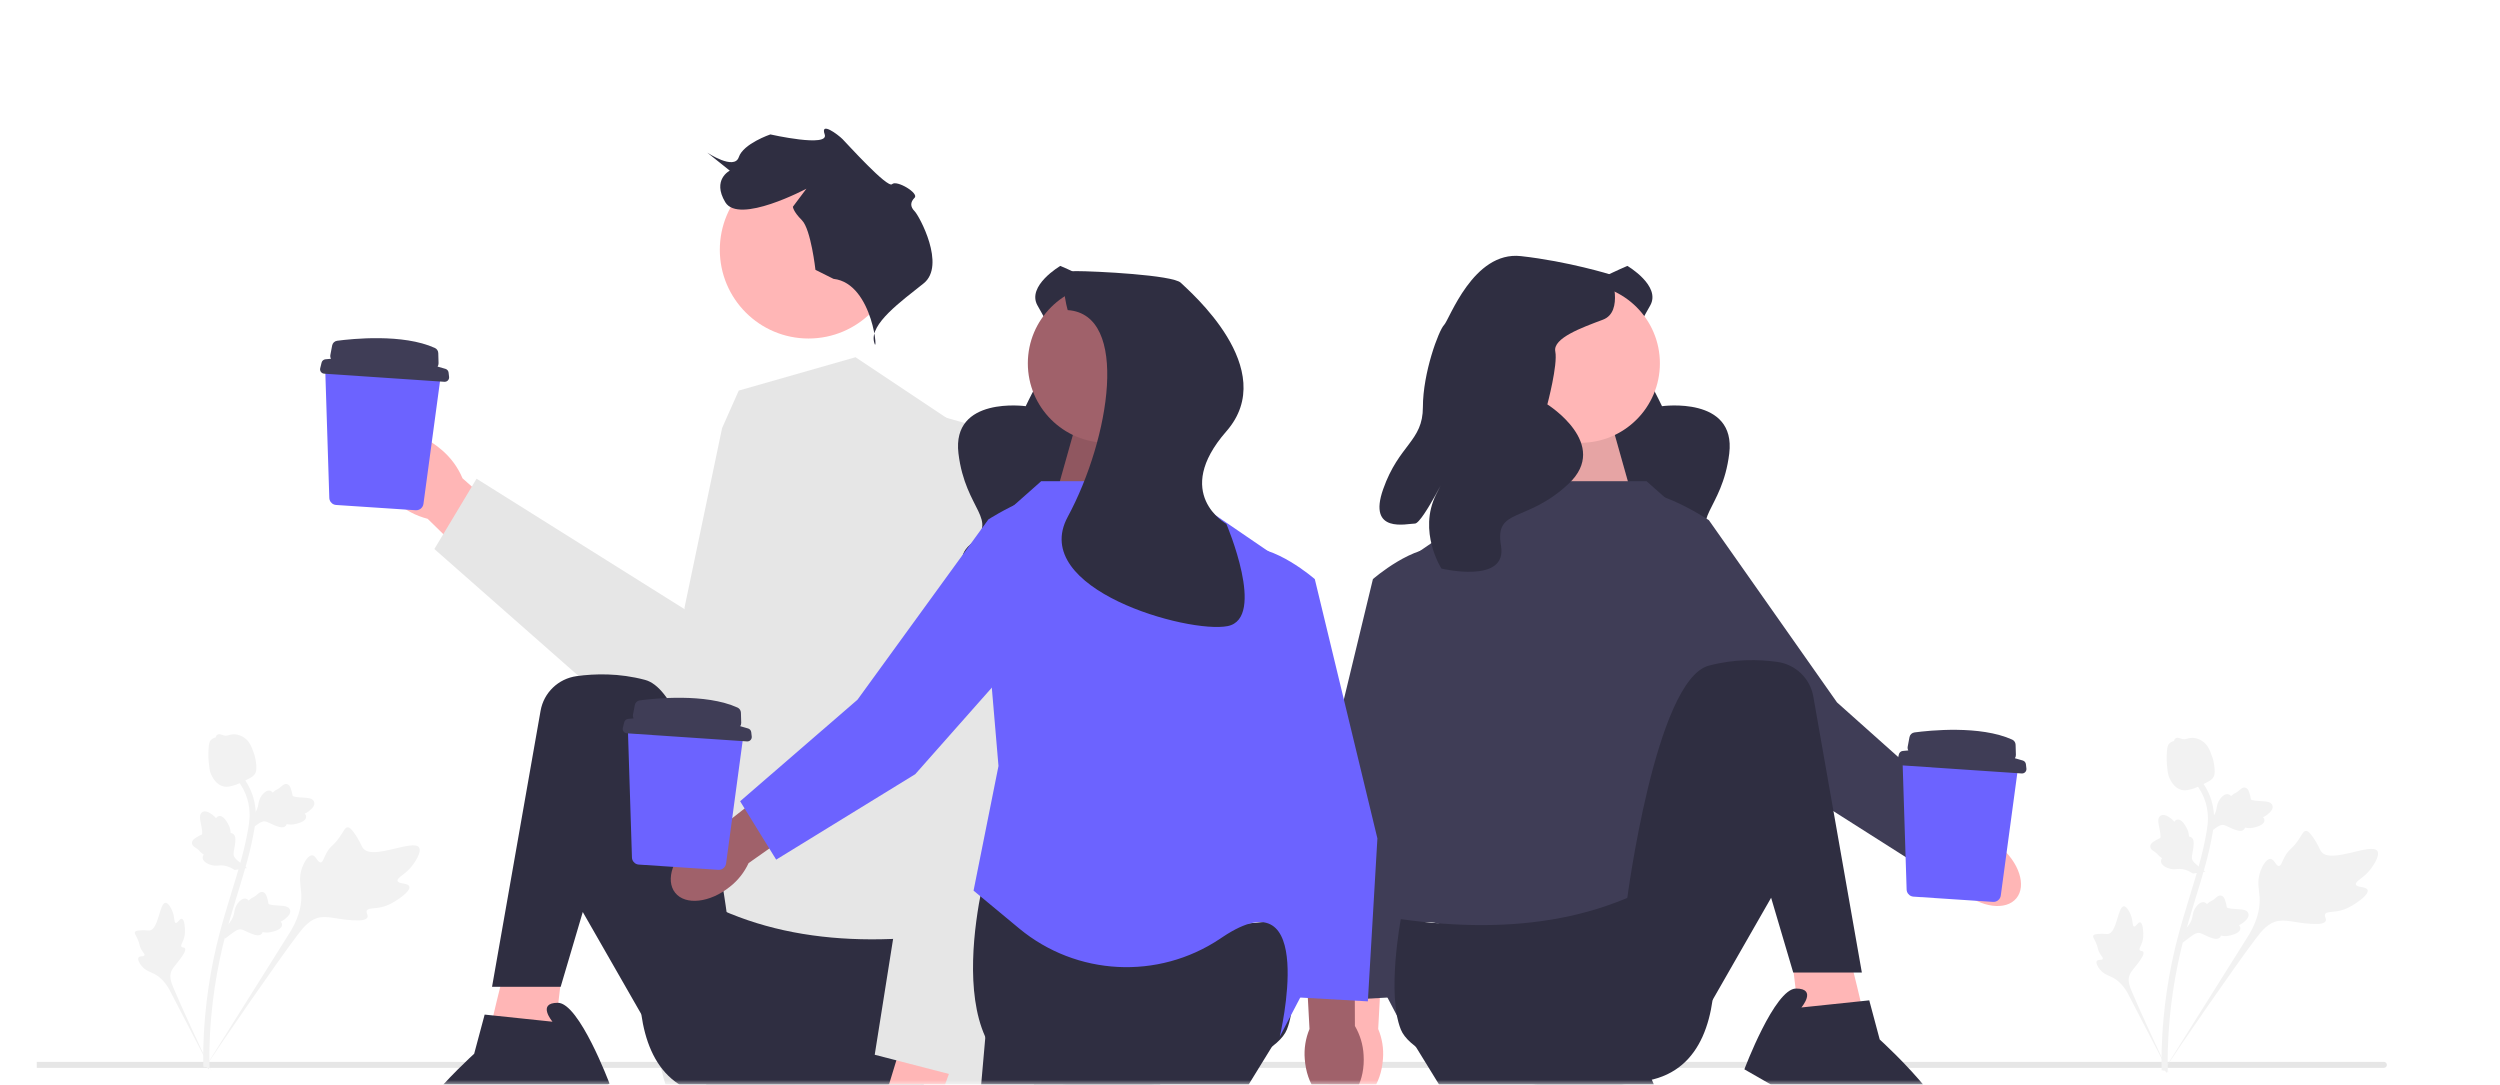 <svg width="272" height="118" viewBox="0 0 272 118" fill="none" xmlns="http://www.w3.org/2000/svg">
<mask id="mask0_48_376" style="mask-type:alpha" maskUnits="userSpaceOnUse" x="0" y="0" width="272" height="118">
<rect width="272" height="118" fill="#D9D9D9"/>
</mask>
<g mask="url(#mask0_48_376)">
<path d="M259.693 115.856C259.693 116.036 259.547 116.182 259.367 116.182H4V115.531H259.367C259.547 115.531 259.693 115.676 259.693 115.856Z" fill="#E6E6E6"/>
<path d="M87.966 36.83C93.296 36.83 97.617 32.509 97.617 27.179C97.617 21.849 93.296 17.528 87.966 17.528C82.636 17.528 78.316 21.849 78.316 27.179C78.316 32.509 82.636 36.83 87.966 36.83Z" fill="#FFB6B6"/>
<path d="M93.08 38.866L80.377 42.495L78.563 46.578L74.48 66.086V96.935C74.48 96.935 69.489 107.823 72.211 117.35C75.121 127.534 85.368 115.514 93.08 116.886C100.792 118.258 113.041 119.619 113.041 119.619L105.783 86.501L103.968 46.124L93.08 38.866Z" fill="#E6E6E6"/>
<path d="M90.683 30.339L88.721 29.358C88.721 29.358 88.23 24.944 87.249 23.962C86.268 22.982 86.268 22.491 86.268 22.491L87.74 20.529C87.74 20.529 80.382 24.453 78.91 22C77.439 19.548 79.401 18.567 79.401 18.567L76.948 16.605C76.948 16.605 79.891 18.567 80.382 17.095C80.873 15.624 83.816 14.625 83.816 14.625C83.816 14.625 90.242 16.079 89.727 14.625C89.211 13.171 91.173 14.643 91.664 15.133C92.154 15.624 96.569 20.529 97.059 20.038C97.55 19.548 100.002 21.019 99.512 21.51C99.022 22 99.022 22.491 99.512 22.982C100.002 23.472 102.946 28.868 100.493 30.83C98.04 32.792 94.607 35.244 95.097 37.206C95.588 39.168 95.097 30.83 90.683 30.339Z" fill="#2F2E41"/>
<path d="M43.11 54.637C40.633 52.502 39.727 49.493 41.086 47.917C42.445 46.34 45.554 46.794 48.032 48.93C49.033 49.77 49.819 50.838 50.324 52.043L60.704 61.223L56.293 66.002L46.528 56.446C45.26 56.124 44.088 55.504 43.11 54.637Z" fill="#FFB6B6"/>
<path d="M78.671 46.734L85.509 46.112L91.506 74.712C92.649 80.162 89.076 85.482 83.6 86.487L78.671 87.392L47.259 59.734L51.849 52.084L75.014 66.615L78.671 46.734Z" fill="#E6E6E6"/>
<path d="M55.401 103.416C55.401 103.416 52.624 114.513 52.905 114.043C53.185 113.572 60.14 114.203 60.14 114.203L61.414 103.487L55.401 103.416Z" fill="#FFB6B6"/>
<path d="M103.694 101.55C91.438 103.272 80.368 101.771 71.347 94.698C71.347 94.698 64.762 116.779 76.771 119.104C88.78 121.428 102.145 117.433 103.694 113.559C105.244 109.685 103.694 101.55 103.694 101.55Z" fill="#2F2E41"/>
<path d="M80.838 108.523L67.473 140.023L61.275 176.437L69.41 178.374L83.962 144.865L103.694 112.784L80.838 108.523Z" fill="#2F2E41"/>
<path d="M79.095 99.54C79.095 99.54 75.996 75.522 70.185 73.973C67.352 73.217 64.704 73.29 62.733 73.564C60.746 73.84 59.163 75.357 58.815 77.332L53.535 107.361H61.002L63.406 99.226L69.798 110.387L79.095 99.54Z" fill="#2F2E41"/>
<path d="M60.113 111.162L52.73 110.387L51.59 114.649C51.59 114.649 39.581 125.495 45.779 126.27C51.978 127.045 57.788 122.784 57.788 122.784L66.315 117.893C66.315 117.893 63.018 109.104 60.694 109.104C58.37 109.104 60.113 111.162 60.113 111.162Z" fill="#2F2E41"/>
<path d="M101.371 125.153C100.481 128.206 98.184 130.221 96.241 129.654C94.298 129.088 93.445 126.153 94.336 123.099C94.675 121.874 95.302 120.748 96.166 119.816L100.101 106.927L106.11 108.903L101.593 121.399C101.82 122.65 101.743 123.937 101.371 125.153Z" fill="#FFB6B6"/>
<path d="M105.53 46.18L102.397 45.296C99.442 51.175 98.172 57.756 98.726 64.312L100.272 82.604L95.17 114.757L105.171 117.344L113.052 76.994L105.53 46.18Z" fill="#E6E6E6"/>
<path d="M44.532 96.451C44.394 96.031 43.354 96.215 43.255 95.84C43.155 95.466 44.153 95.152 44.918 94.097C45.056 93.907 45.926 92.709 45.593 92.205C44.96 91.249 40.561 93.629 39.505 92.294C39.273 92.001 39.178 91.498 38.488 90.561C38.213 90.189 38.037 90.009 37.826 90.014C37.528 90.022 37.421 90.395 36.951 91.073C36.247 92.088 35.993 91.96 35.529 92.792C35.185 93.41 35.144 93.804 34.896 93.827C34.544 93.86 34.399 93.091 33.97 93.062C33.532 93.031 33.093 93.791 32.876 94.384C32.468 95.498 32.72 96.35 32.776 97.198C32.837 98.12 32.694 99.47 31.693 101.202L22.244 116.257C24.273 113.188 30.033 104.819 32.354 101.749C33.024 100.863 33.744 99.973 34.852 99.805C35.919 99.644 37.217 100.172 39.029 100.141C39.241 100.138 39.83 100.12 39.973 99.808C40.091 99.55 39.797 99.326 39.904 99.083C40.048 98.758 40.693 98.897 41.573 98.681C42.193 98.529 42.615 98.277 42.977 98.061C43.087 97.995 44.714 97.009 44.532 96.451Z" fill="#F2F2F2"/>
<path d="M19.783 99.966C19.537 99.912 19.328 100.475 19.115 100.416C18.902 100.357 19.036 99.777 18.739 99.097C18.686 98.974 18.349 98.201 18.005 98.22C17.354 98.254 17.252 101.1 16.292 101.233C16.081 101.262 15.807 101.164 15.148 101.233C14.886 101.26 14.747 101.295 14.689 101.4C14.607 101.548 14.759 101.709 14.956 102.134C15.251 102.773 15.115 102.861 15.39 103.328C15.593 103.676 15.775 103.81 15.715 103.938C15.63 104.12 15.211 103.969 15.072 104.172C14.931 104.378 15.177 104.812 15.406 105.09C15.835 105.612 16.325 105.733 16.758 105.951C17.228 106.187 17.849 106.646 18.41 107.638L23.073 116.619C22.152 114.738 19.707 109.496 18.87 107.471C18.628 106.887 18.399 106.276 18.637 105.684C18.865 105.114 19.499 104.629 20.007 103.731C20.066 103.626 20.227 103.332 20.115 103.172C20.023 103.039 19.828 103.119 19.74 102.996C19.622 102.832 19.876 102.555 20.024 102.061C20.128 101.713 20.126 101.433 20.125 101.193C20.124 101.121 20.11 100.037 19.783 99.966Z" fill="#F2F2F2"/>
<path d="M24.434 102.157L24.581 100.803L24.671 100.718C25.087 100.325 25.347 99.909 25.444 99.48C25.46 99.412 25.472 99.343 25.484 99.273C25.533 98.995 25.593 98.649 25.861 98.29C26.011 98.09 26.407 97.637 26.815 97.795C26.925 97.837 27 97.908 27.051 97.984C27.064 97.971 27.078 97.958 27.092 97.944C27.268 97.772 27.392 97.709 27.51 97.649C27.602 97.602 27.696 97.554 27.856 97.427C27.926 97.371 27.982 97.32 28.029 97.278C28.172 97.15 28.356 97 28.607 97.059C28.873 97.132 28.964 97.386 29.025 97.554C29.133 97.854 29.166 98.06 29.188 98.197C29.196 98.247 29.205 98.303 29.212 98.321C29.27 98.468 30.002 98.506 30.277 98.522C30.895 98.556 31.431 98.585 31.559 99.008C31.652 99.311 31.459 99.642 30.971 100.016C30.819 100.133 30.666 100.214 30.534 100.274C30.616 100.351 30.68 100.456 30.684 100.598C30.693 100.936 30.347 101.195 29.654 101.37C29.482 101.414 29.251 101.472 28.948 101.458C28.805 101.451 28.68 101.429 28.574 101.408C28.558 101.469 28.529 101.532 28.476 101.592C28.322 101.768 28.073 101.813 27.736 101.714C27.363 101.61 27.068 101.469 26.808 101.344C26.581 101.236 26.385 101.144 26.221 101.118C25.915 101.076 25.63 101.264 25.289 101.515L24.434 102.157Z" fill="#F2F2F2"/>
<path d="M26.873 94.45L25.527 94.651L25.422 94.586C24.937 94.283 24.468 94.137 24.029 94.152C23.959 94.154 23.889 94.16 23.818 94.166C23.537 94.189 23.187 94.218 22.771 94.051C22.54 93.957 22.002 93.688 22.051 93.253C22.063 93.136 22.113 93.046 22.174 92.977C22.157 92.968 22.142 92.958 22.124 92.948C21.913 92.821 21.822 92.717 21.733 92.618C21.665 92.541 21.594 92.462 21.43 92.34C21.358 92.287 21.296 92.245 21.243 92.21C21.082 92.104 20.891 91.965 20.885 91.707C20.888 91.431 21.11 91.278 21.257 91.177C21.52 90.996 21.711 90.912 21.837 90.856C21.884 90.835 21.936 90.812 21.952 90.801C22.079 90.707 21.93 89.99 21.876 89.72C21.752 89.113 21.644 88.588 22.021 88.356C22.291 88.19 22.659 88.293 23.145 88.67C23.297 88.788 23.413 88.914 23.505 89.027C23.559 88.929 23.644 88.84 23.781 88.799C24.105 88.705 24.444 88.975 24.789 89.6C24.875 89.755 24.99 89.964 25.052 90.261C25.082 90.401 25.092 90.527 25.1 90.635C25.163 90.635 25.231 90.648 25.302 90.683C25.512 90.787 25.618 91.017 25.608 91.369C25.602 91.756 25.54 92.077 25.486 92.36C25.439 92.607 25.399 92.82 25.416 92.985C25.452 93.292 25.707 93.52 26.037 93.786L26.873 94.45Z" fill="#F2F2F2"/>
<path d="M27.055 90.407L27.201 89.054L27.291 88.969C27.707 88.576 27.967 88.16 28.065 87.731C28.081 87.663 28.093 87.594 28.105 87.524C28.154 87.246 28.214 86.9 28.481 86.541C28.631 86.341 29.027 85.888 29.436 86.046C29.546 86.088 29.62 86.159 29.672 86.235C29.685 86.222 29.698 86.209 29.712 86.194C29.889 86.023 30.012 85.96 30.131 85.9C30.222 85.853 30.317 85.805 30.476 85.678C30.546 85.622 30.602 85.571 30.65 85.529C30.793 85.401 30.976 85.251 31.227 85.311C31.493 85.383 31.585 85.637 31.645 85.805C31.753 86.105 31.787 86.311 31.809 86.448C31.817 86.498 31.826 86.554 31.833 86.572C31.891 86.719 32.622 86.757 32.898 86.773C33.516 86.807 34.051 86.836 34.18 87.259C34.272 87.562 34.08 87.893 33.591 88.267C33.439 88.384 33.287 88.465 33.154 88.525C33.236 88.602 33.301 88.707 33.305 88.849C33.314 89.187 32.967 89.447 32.275 89.621C32.103 89.665 31.871 89.723 31.569 89.709C31.426 89.702 31.301 89.68 31.195 89.659C31.179 89.72 31.149 89.783 31.097 89.843C30.943 90.019 30.694 90.064 30.356 89.965C29.983 89.861 29.689 89.72 29.428 89.595C29.201 89.487 29.006 89.395 28.841 89.369C28.536 89.327 28.251 89.515 27.91 89.766L27.055 90.407Z" fill="#F2F2F2"/>
<path d="M22.69 116.333L22.452 116.098L22.122 116.063C22.123 116.032 22.121 115.959 22.119 115.846C22.106 115.223 22.066 113.329 22.33 110.418C22.514 108.386 22.822 106.324 23.245 104.287C23.669 102.247 24.108 100.729 24.461 99.509C24.728 98.588 24.997 97.716 25.259 96.866C25.96 94.594 26.621 92.449 27.031 90.001C27.123 89.455 27.313 88.318 26.923 86.975C26.697 86.197 26.31 85.464 25.772 84.798L26.293 84.378C26.886 85.114 27.314 85.925 27.566 86.79C27.998 88.278 27.791 89.517 27.691 90.112C27.274 92.603 26.606 94.769 25.898 97.062C25.637 97.909 25.369 98.778 25.104 99.695C24.754 100.904 24.318 102.408 23.9 104.422C23.482 106.435 23.178 108.472 22.996 110.478C22.735 113.352 22.775 115.219 22.787 115.832C22.794 116.159 22.795 116.228 22.69 116.333Z" fill="#F2F2F2"/>
<path d="M24.343 85.569C24.317 85.563 24.29 85.556 24.263 85.548C23.714 85.394 23.273 84.947 22.953 84.218C22.803 83.875 22.768 83.515 22.698 82.796C22.686 82.685 22.638 82.124 22.698 81.381C22.737 80.895 22.789 80.7 22.921 80.547C23.068 80.376 23.266 80.278 23.475 80.229C23.48 80.165 23.502 80.102 23.543 80.042C23.715 79.795 24.003 79.897 24.159 79.95C24.238 79.978 24.336 80.014 24.446 80.032C24.619 80.062 24.723 80.032 24.88 79.986C25.029 79.943 25.216 79.889 25.473 79.893C25.982 79.9 26.358 80.129 26.482 80.204C27.136 80.597 27.361 81.223 27.622 81.948C27.674 82.094 27.846 82.619 27.887 83.296C27.916 83.784 27.852 83.984 27.778 84.127C27.628 84.421 27.399 84.557 26.829 84.844C26.235 85.144 25.936 85.294 25.691 85.371C25.122 85.55 24.764 85.662 24.343 85.569Z" fill="#F2F2F2"/>
<path d="M177.06 28.931C177.06 28.931 180.754 31.098 179.542 33.24C178.331 35.383 176.642 38.302 177.788 39.221C178.934 40.14 180.825 44.193 180.825 44.193C180.825 44.193 188.901 43.065 188.143 49.337C187.385 55.61 183.591 56.465 186.843 59.225C190.094 61.985 183.463 65.285 183.463 65.285C183.463 65.285 178.885 63.858 177.841 59.472C176.797 55.085 178.772 62.826 178.109 63.381C177.447 63.936 174.874 67.595 173.054 62.73C171.234 57.866 173.036 55.98 170.631 53.109C168.226 50.238 166.591 45.595 166.662 44.783C166.734 43.971 163.911 36.565 168.256 33.676C172.601 30.787 177.06 28.931 177.06 28.931Z" fill="#2F2E41"/>
<path d="M213.45 96.992C215.595 98.767 218.249 99.1 219.379 97.734C220.508 96.369 219.685 93.824 217.539 92.048C216.692 91.327 215.684 90.819 214.6 90.568L205.417 83.161L202.033 87.544L211.445 94.381C211.895 95.399 212.583 96.294 213.45 96.992Z" fill="#FFB6B6"/>
<path d="M185.927 56.596C185.927 56.596 178.72 51.777 176.36 54.14C174 56.504 174.564 62.406 174.564 62.406L193.463 84.432L208.449 93.957L212.467 87.665L199.868 76.423L185.927 56.596Z" fill="#3F3D56"/>
<path d="M175.363 46.157L177.978 55.451H163.626L168.352 43.999L175.363 46.157Z" fill="#FFB6B6"/>
<path opacity="0.1" d="M175.363 46.157L177.978 55.451H163.626L168.352 43.999L175.363 46.157Z" fill="black"/>
<path d="M144.065 114.779C143.879 117.557 145.163 119.904 146.931 120.022C148.699 120.14 150.282 117.983 150.467 115.204C150.556 114.095 150.378 112.98 149.948 111.954L150.584 100.173L145.05 99.992L145.01 111.626C144.447 112.586 144.123 113.667 144.065 114.779Z" fill="#FFB6B6"/>
<path d="M160.731 68.828C160.731 68.828 160.425 60.163 157.127 59.631C153.83 59.099 149.372 63.009 149.372 63.009L142.561 91.221L143.6 108.948L151.054 108.527L152.804 91.732L160.731 68.828Z" fill="#3F3D56"/>
<path d="M200.703 101.866C200.703 101.866 203.48 112.964 203.199 112.493C202.919 112.022 195.964 112.653 195.964 112.653L194.69 101.937L200.703 101.866Z" fill="#FFB6B6"/>
<path d="M179.14 52.352H165.6L150.86 62.424L146.599 97.676L148.923 104.649L153.185 112.784C153.185 112.784 148.923 94.964 159.383 101.937C169.842 108.91 170.617 110.073 170.617 110.073L184.563 103.1L189.793 74.239L185.919 58.356L179.14 52.352Z" fill="#3F3D56"/>
<path d="M152.41 100.001C164.666 101.722 175.737 100.221 184.757 93.149C184.757 93.149 191.343 115.23 179.334 117.554C167.324 119.879 153.96 115.884 152.41 112.01C150.86 108.136 152.41 100.001 152.41 100.001Z" fill="#2F2E41"/>
<path d="M175.266 106.973L188.631 138.473L194.829 174.888L186.694 176.825L172.142 143.315L152.41 111.235L175.266 106.973Z" fill="#2F2E41"/>
<path d="M177.009 97.991C177.009 97.991 180.108 73.973 185.919 72.423C188.752 71.668 191.401 71.741 193.372 72.015C195.358 72.29 196.941 73.808 197.289 75.783L202.569 105.811H195.102L192.698 97.676L186.307 108.838L177.009 97.991Z" fill="#2F2E41"/>
<path d="M195.991 109.612L203.375 108.838L204.514 113.099C204.514 113.099 216.523 123.946 210.325 124.721C204.126 125.495 198.316 121.234 198.316 121.234L189.789 116.343C189.789 116.343 193.086 107.554 195.41 107.554C197.735 107.554 195.991 109.612 195.991 109.612Z" fill="#2F2E41"/>
<path d="M171.953 48.176C176.726 48.176 180.596 44.307 180.596 39.533C180.596 34.76 176.726 30.89 171.953 30.89C167.18 30.89 163.31 34.76 163.31 39.533C163.31 44.307 167.18 48.176 171.953 48.176Z" fill="#FFB6B6"/>
<path d="M175.266 29.882C175.266 29.882 176.707 33.915 174.402 34.78C172.097 35.644 168.928 36.796 169.216 38.237C169.504 39.677 168.352 43.999 168.352 43.999C168.352 43.999 175.266 48.32 170.657 52.642C166.047 56.963 162.59 55.182 163.31 59.386C164.03 63.589 156.828 61.861 156.828 61.861C156.828 61.861 154.235 57.827 156.252 53.794C158.268 49.761 154.811 56.963 153.947 56.963C153.083 56.963 148.761 58.115 150.49 53.218C152.218 48.32 154.811 48.032 154.811 44.287C154.811 40.542 156.54 35.932 157.116 35.356C157.692 34.78 160.285 27.289 165.471 27.865C170.657 28.442 175.266 29.882 175.266 29.882Z" fill="#2F2E41"/>
<path d="M140.014 100.001C127.757 101.722 116.687 100.221 107.666 93.149C107.666 93.149 101.081 115.23 113.09 117.554C125.099 119.879 138.464 115.884 140.014 112.01C141.563 108.136 140.014 100.001 140.014 100.001Z" fill="#2F2E41"/>
<path d="M117.158 106.973L103.793 138.473L97.594 174.888L105.73 176.825L120.281 143.315L140.014 111.235L117.158 106.973Z" fill="#2F2E41"/>
<path d="M108.378 99.486L105.383 133.572L110.721 170.123L119.057 169.455L122.561 133.091L131.434 96.488L108.378 99.486Z" fill="#2F2E41"/>
<path d="M115.364 28.931C115.364 28.931 111.669 31.098 112.881 33.24C114.093 35.383 115.782 38.302 114.636 39.221C113.49 40.14 111.598 44.193 111.598 44.193C111.598 44.193 103.523 43.065 104.281 49.337C105.039 55.61 108.833 56.465 105.581 59.225C102.329 61.985 108.96 65.285 108.96 65.285C108.96 65.285 113.538 63.858 114.582 59.472C115.627 55.085 113.651 62.826 114.314 63.381C114.977 63.936 117.549 67.595 119.369 62.73C121.19 57.866 119.387 55.98 121.792 53.109C124.197 50.238 125.833 45.595 125.761 44.783C125.689 43.971 128.512 36.565 124.167 33.676C119.822 30.787 115.364 28.931 115.364 28.931Z" fill="#2F2E41"/>
<path d="M117.061 46.157L114.446 55.451H128.798L124.072 43.999L117.061 46.157Z" fill="#A0616A"/>
<path opacity="0.1" d="M117.061 46.157L114.446 55.451H128.798L124.072 43.999L117.061 46.157Z" fill="black"/>
<path d="M148.359 114.779C148.544 117.557 147.261 119.904 145.493 120.022C143.725 120.14 142.142 117.983 141.957 115.204C141.868 114.095 142.046 112.98 142.475 111.954L141.839 100.173L147.374 99.992L147.414 111.626C147.976 112.586 148.3 113.667 148.359 114.779Z" fill="#A0616A"/>
<path d="M131.693 68.828C131.693 68.828 131.999 60.163 135.296 59.631C138.593 59.099 143.051 63.009 143.051 63.009L149.862 91.221L148.823 108.948L141.369 108.527L139.619 91.732L131.693 68.828Z" fill="#6C63FF"/>
<path d="M113.284 52.352H126.824L141.563 62.424L145.824 97.676L143.5 104.649L139.239 112.784C139.239 112.784 143.5 94.964 133.04 101.937C132.936 102.007 132.832 102.076 132.73 102.145C125.997 106.642 117.112 106.18 110.88 101.012L105.923 96.901L108.635 83.343L106.504 58.356L113.284 52.352Z" fill="#6C63FF"/>
<path d="M79.402 96.487C77.231 98.229 74.571 98.521 73.463 97.139C72.354 95.757 73.216 93.224 75.388 91.481C76.247 90.773 77.262 90.281 78.35 90.046L87.645 82.779L90.962 87.214L81.446 93.906C80.981 94.917 80.28 95.802 79.402 96.487Z" fill="#A0616A"/>
<path d="M107.536 56.514C107.536 56.514 114.815 51.805 117.139 54.204C119.463 56.603 118.809 62.496 118.809 62.496L99.578 84.232L84.449 93.529L80.526 87.176L93.295 76.126L107.536 56.514Z" fill="#6C63FF"/>
<path d="M120.47 48.176C125.244 48.176 129.113 44.307 129.113 39.533C129.113 34.76 125.244 30.89 120.47 30.89C115.697 30.89 111.828 34.76 111.828 39.533C111.828 44.307 115.697 48.176 120.47 48.176Z" fill="#A0616A"/>
<path d="M116.168 33.74C116.168 33.74 114.894 29.496 117.017 29.496C119.139 29.496 127.628 29.92 128.476 30.769C129.325 31.618 139.37 40.137 133.428 46.928C127.486 53.719 133.428 57 133.428 57C133.428 57 137.814 67.27 133.57 68.119C129.325 68.968 111.915 64.114 116.168 56.235C120.782 47.684 122.93 34.189 116.168 33.74Z" fill="#2F2E41"/>
<path d="M257.596 96.837C257.459 96.418 256.419 96.602 256.319 96.227C256.219 95.853 257.217 95.539 257.983 94.484C258.121 94.294 258.99 93.096 258.657 92.592C258.024 91.636 253.625 94.016 252.569 92.681C252.338 92.388 252.242 91.885 251.552 90.948C251.277 90.576 251.101 90.396 250.89 90.401C250.592 90.409 250.485 90.782 250.015 91.46C249.311 92.475 249.057 92.347 248.593 93.179C248.249 93.797 248.208 94.191 247.96 94.214C247.608 94.247 247.463 93.478 247.034 93.449C246.596 93.418 246.157 94.178 245.94 94.771C245.532 95.885 245.785 96.737 245.841 97.585C245.901 98.507 245.759 99.857 244.757 101.589L235.308 116.644C237.337 113.575 243.097 105.206 245.418 102.136C246.088 101.25 246.808 100.36 247.916 100.192C248.983 100.031 250.281 100.559 252.093 100.528C252.305 100.525 252.894 100.507 253.037 100.195C253.156 99.937 252.861 99.713 252.968 99.47C253.112 99.145 253.757 99.284 254.637 99.068C255.258 98.916 255.679 98.664 256.041 98.448C256.151 98.382 257.778 97.396 257.596 96.837Z" fill="#F2F2F2"/>
<path d="M232.847 100.353C232.601 100.299 232.392 100.863 232.179 100.803C231.966 100.744 232.1 100.164 231.804 99.484C231.75 99.361 231.413 98.589 231.069 98.607C230.418 98.642 230.317 101.487 229.356 101.62C229.146 101.65 228.871 101.551 228.213 101.62C227.951 101.647 227.811 101.682 227.753 101.787C227.671 101.936 227.823 102.096 228.02 102.522C228.315 103.16 228.179 103.248 228.454 103.716C228.658 104.063 228.84 104.197 228.779 104.325C228.694 104.507 228.275 104.357 228.136 104.559C227.995 104.765 228.241 105.199 228.47 105.477C228.899 105.999 229.39 106.121 229.822 106.338C230.292 106.574 230.913 107.034 231.475 108.025L236.137 117.007C235.216 115.125 232.771 109.883 231.934 107.858C231.692 107.274 231.463 106.664 231.701 106.071C231.93 105.501 232.563 105.016 233.071 104.118C233.13 104.013 233.292 103.719 233.18 103.559C233.087 103.426 232.892 103.506 232.804 103.383C232.686 103.219 232.94 102.943 233.088 102.448C233.192 102.1 233.19 101.821 233.189 101.58C233.188 101.508 233.174 100.424 232.847 100.353Z" fill="#F2F2F2"/>
<path d="M237.499 102.544L237.645 101.191L237.735 101.106C238.151 100.713 238.411 100.296 238.509 99.868C238.524 99.799 238.536 99.731 238.549 99.66C238.597 99.382 238.658 99.036 238.925 98.677C239.075 98.477 239.471 98.025 239.879 98.183C239.989 98.224 240.064 98.295 240.115 98.371C240.128 98.358 240.142 98.345 240.156 98.331C240.332 98.159 240.456 98.096 240.575 98.036C240.666 97.989 240.76 97.942 240.92 97.814C240.99 97.758 241.046 97.707 241.093 97.665C241.237 97.537 241.42 97.387 241.671 97.447C241.937 97.519 242.028 97.773 242.089 97.941C242.197 98.241 242.23 98.447 242.252 98.584C242.26 98.634 242.27 98.69 242.276 98.709C242.335 98.855 243.066 98.893 243.341 98.909C243.96 98.943 244.495 98.972 244.624 99.395C244.716 99.698 244.523 100.029 244.035 100.404C243.883 100.52 243.731 100.601 243.598 100.661C243.68 100.738 243.745 100.843 243.749 100.986C243.758 101.323 243.411 101.583 242.719 101.757C242.547 101.801 242.315 101.86 242.012 101.845C241.87 101.838 241.745 101.816 241.638 101.796C241.622 101.856 241.593 101.919 241.541 101.979C241.387 102.156 241.138 102.2 240.8 102.101C240.427 101.997 240.132 101.856 239.872 101.732C239.645 101.623 239.449 101.531 239.285 101.506C238.979 101.463 238.694 101.651 238.353 101.903L237.499 102.544Z" fill="#F2F2F2"/>
<path d="M239.938 94.837L238.592 95.038L238.487 94.973C238.001 94.67 237.532 94.524 237.093 94.539C237.023 94.541 236.953 94.547 236.882 94.553C236.601 94.576 236.251 94.605 235.836 94.438C235.604 94.344 235.066 94.075 235.115 93.64C235.127 93.523 235.178 93.433 235.238 93.364C235.222 93.355 235.206 93.345 235.188 93.335C234.978 93.208 234.886 93.104 234.797 93.005C234.729 92.928 234.659 92.849 234.495 92.727C234.423 92.674 234.36 92.632 234.307 92.597C234.147 92.491 233.955 92.352 233.949 92.094C233.952 91.818 234.174 91.665 234.322 91.564C234.584 91.383 234.775 91.299 234.902 91.243C234.948 91.222 235 91.199 235.016 91.188C235.143 91.094 234.995 90.377 234.94 90.107C234.816 89.5 234.708 88.975 235.085 88.743C235.355 88.577 235.723 88.68 236.21 89.057C236.361 89.175 236.478 89.301 236.569 89.414C236.623 89.316 236.708 89.227 236.845 89.186C237.17 89.092 237.508 89.362 237.853 89.987C237.939 90.142 238.054 90.351 238.117 90.648C238.146 90.788 238.157 90.914 238.164 91.022C238.227 91.022 238.295 91.034 238.366 91.07C238.576 91.174 238.683 91.404 238.672 91.756C238.666 92.143 238.604 92.464 238.55 92.747C238.503 92.994 238.463 93.207 238.48 93.372C238.517 93.679 238.771 93.906 239.101 94.173L239.938 94.837Z" fill="#F2F2F2"/>
<path d="M240.119 90.795L240.266 89.442L240.356 89.357C240.771 88.964 241.032 88.547 241.129 88.119C241.145 88.05 241.157 87.982 241.169 87.911C241.218 87.633 241.278 87.287 241.546 86.928C241.695 86.728 242.091 86.276 242.5 86.434C242.61 86.475 242.684 86.546 242.736 86.622C242.749 86.609 242.762 86.596 242.776 86.582C242.953 86.41 243.076 86.347 243.195 86.287C243.287 86.24 243.381 86.192 243.54 86.065C243.611 86.009 243.667 85.959 243.714 85.916C243.857 85.788 244.04 85.638 244.292 85.698C244.558 85.77 244.649 86.024 244.709 86.192C244.818 86.492 244.851 86.698 244.873 86.835C244.881 86.885 244.89 86.941 244.897 86.96C244.955 87.106 245.687 87.144 245.962 87.16C246.58 87.194 247.115 87.223 247.244 87.646C247.336 87.949 247.144 88.28 246.656 88.655C246.503 88.771 246.351 88.852 246.219 88.912C246.3 88.989 246.365 89.094 246.369 89.237C246.378 89.574 246.032 89.834 245.339 90.008C245.167 90.052 244.936 90.111 244.633 90.096C244.49 90.089 244.365 90.067 244.259 90.046C244.243 90.107 244.214 90.17 244.161 90.23C244.007 90.407 243.758 90.451 243.42 90.352C243.047 90.248 242.753 90.107 242.493 89.983C242.266 89.874 242.07 89.782 241.905 89.757C241.6 89.714 241.315 89.903 240.974 90.154L240.119 90.795Z" fill="#F2F2F2"/>
<path d="M235.754 116.721L235.516 116.486L235.186 116.451C235.187 116.419 235.185 116.347 235.183 116.233C235.17 115.611 235.13 113.716 235.394 110.805C235.578 108.773 235.886 106.711 236.309 104.674C236.733 102.634 237.172 101.116 237.525 99.896C237.792 98.976 238.061 98.103 238.323 97.253C239.024 94.981 239.686 92.836 240.095 90.388C240.187 89.842 240.377 88.705 239.988 87.363C239.761 86.584 239.374 85.851 238.836 85.185L239.357 84.765C239.95 85.501 240.379 86.312 240.63 87.177C241.062 88.665 240.855 89.904 240.755 90.499C240.338 92.99 239.67 95.156 238.962 97.45C238.701 98.297 238.433 99.166 238.168 100.082C237.818 101.291 237.382 102.795 236.964 104.809C236.546 106.822 236.242 108.859 236.06 110.866C235.8 113.74 235.839 115.606 235.852 116.219C235.858 116.546 235.86 116.615 235.754 116.721Z" fill="#F2F2F2"/>
<path d="M237.408 85.956C237.381 85.95 237.354 85.943 237.327 85.935C236.778 85.781 236.337 85.334 236.017 84.605C235.868 84.263 235.832 83.902 235.762 83.183C235.751 83.072 235.702 82.511 235.762 81.768C235.801 81.282 235.853 81.087 235.985 80.934C236.132 80.763 236.33 80.665 236.539 80.616C236.545 80.552 236.566 80.489 236.607 80.43C236.779 80.182 237.067 80.284 237.223 80.337C237.302 80.365 237.4 80.401 237.51 80.419C237.684 80.449 237.787 80.419 237.944 80.374C238.094 80.33 238.28 80.276 238.538 80.281C239.046 80.288 239.422 80.516 239.546 80.591C240.2 80.984 240.426 81.61 240.687 82.336C240.738 82.481 240.911 83.007 240.951 83.683C240.98 84.172 240.916 84.371 240.842 84.514C240.693 84.808 240.463 84.944 239.894 85.231C239.299 85.531 239 85.681 238.756 85.759C238.186 85.937 237.828 86.05 237.408 85.956Z" fill="#F2F2F2"/>
<path d="M68.756 93.296L68.319 79.507C68.312 79.284 68.4 79.066 68.56 78.909C68.721 78.753 68.941 78.671 69.165 78.685L80.106 79.341C80.328 79.354 80.535 79.46 80.675 79.631C80.816 79.802 80.88 80.026 80.85 80.245L78.999 93.949C78.943 94.364 78.572 94.667 78.155 94.639L69.501 94.067C69.414 94.061 69.33 94.042 69.253 94.01C68.967 93.895 68.766 93.62 68.756 93.296Z" fill="#6C63FF"/>
<path d="M68.332 78.218C68.486 78.201 68.691 78.182 68.937 78.161C68.871 78.038 68.844 77.894 68.872 77.745L69.067 76.712C69.118 76.444 69.334 76.238 69.605 76.202C71.216 75.987 76.757 75.402 80.246 76.985C80.464 77.084 80.605 77.302 80.612 77.541L80.644 78.643C80.648 78.779 80.608 78.906 80.539 79.01C80.829 79.088 81.118 79.171 81.405 79.261C81.584 79.317 81.713 79.476 81.735 79.663L81.789 80.132C81.823 80.43 81.579 80.686 81.28 80.666L68.199 79.783C67.901 79.763 67.694 79.478 67.766 79.189L67.917 78.579C67.965 78.383 68.131 78.239 68.332 78.218Z" fill="#3F3D56"/>
<path d="M35.828 54.17L35.391 40.381C35.384 40.157 35.472 39.94 35.632 39.783C35.793 39.627 36.013 39.545 36.237 39.559L47.178 40.215C47.399 40.228 47.607 40.334 47.747 40.505C47.888 40.676 47.952 40.9 47.922 41.119L46.071 54.824C46.015 55.238 45.644 55.541 45.227 55.514L36.573 54.941C36.486 54.935 36.402 54.916 36.325 54.885C36.039 54.769 35.838 54.494 35.828 54.17Z" fill="#6C63FF"/>
<path d="M35.404 39.091C35.557 39.075 35.762 39.055 36.008 39.035C35.943 38.912 35.916 38.767 35.944 38.618L36.139 37.586C36.19 37.318 36.406 37.112 36.676 37.076C38.288 36.861 43.829 36.276 47.318 37.859C47.536 37.958 47.677 38.176 47.684 38.415L47.715 39.517C47.719 39.653 47.68 39.78 47.61 39.884C47.901 39.962 48.19 40.045 48.476 40.135C48.656 40.191 48.785 40.35 48.806 40.537L48.861 41.006C48.895 41.304 48.651 41.56 48.352 41.54L35.271 40.656C34.973 40.636 34.766 40.352 34.838 40.063L34.988 39.453C35.037 39.257 35.203 39.112 35.404 39.091Z" fill="#3F3D56"/>
<path d="M207.441 96.782L207.004 82.994C206.997 82.77 207.085 82.552 207.246 82.396C207.406 82.24 207.627 82.158 207.85 82.171L218.792 82.828C219.013 82.841 219.22 82.946 219.361 83.118C219.501 83.288 219.565 83.512 219.535 83.732L217.685 97.436C217.629 97.851 217.258 98.154 216.84 98.126L208.187 97.554C208.099 97.548 208.015 97.528 207.938 97.497C207.652 97.382 207.452 97.107 207.441 96.782Z" fill="#6C63FF"/>
<path d="M207.018 81.704C207.171 81.688 207.376 81.668 207.622 81.647C207.556 81.525 207.529 81.38 207.558 81.231L207.753 80.198C207.804 79.93 208.02 79.725 208.29 79.689C209.901 79.473 215.442 78.889 218.931 80.472C219.15 80.571 219.29 80.788 219.297 81.028L219.329 82.13C219.333 82.266 219.293 82.392 219.224 82.497C219.514 82.575 219.803 82.657 220.09 82.747C220.27 82.804 220.398 82.962 220.42 83.15L220.474 83.619C220.509 83.917 220.264 84.173 219.965 84.153L206.885 83.269C206.587 83.249 206.38 82.965 206.451 82.675L206.602 82.066C206.65 81.87 206.817 81.725 207.018 81.704Z" fill="#3F3D56"/>
</g>
</svg>
